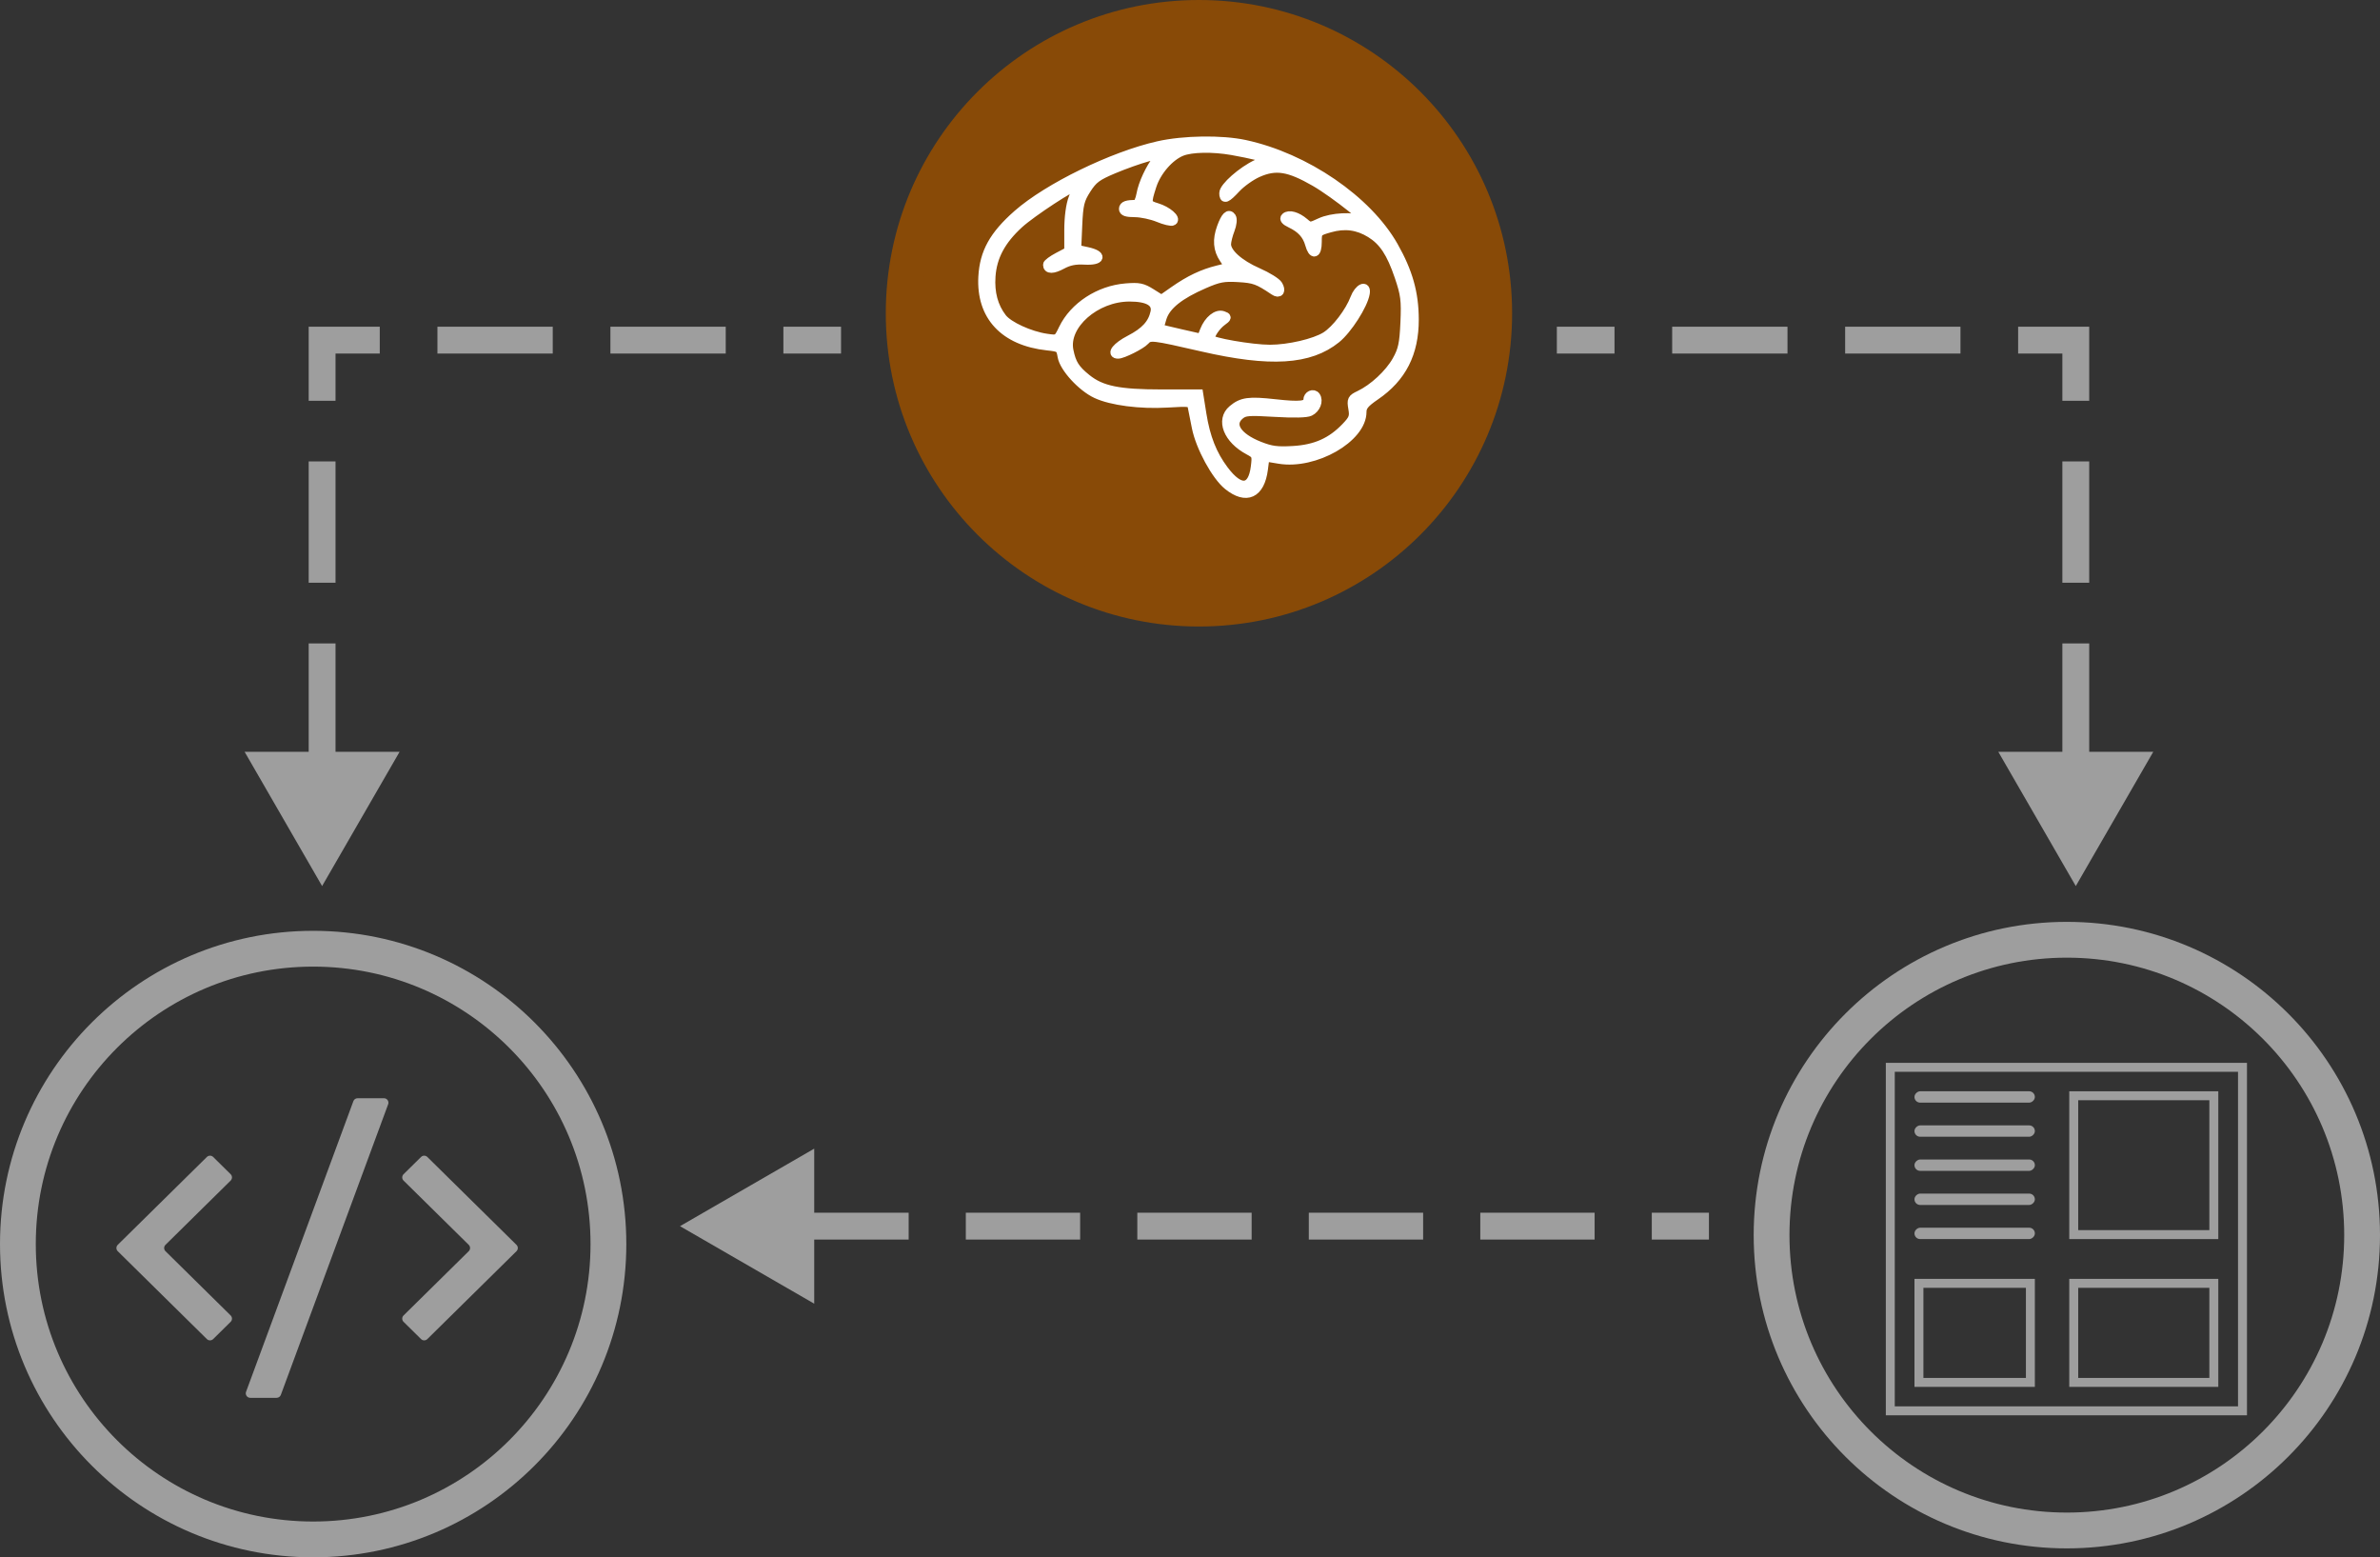 <svg width="266" height="174" viewBox="0 0 266 174" fill="none" xmlns="http://www.w3.org/2000/svg">
<rect x="0" y="0" width="266" height="174" fill="#333333" stroke="none"/>
<circle cx="134" cy="35" r="33" fill="#884A07" stroke="#884A07" stroke-width="4"/>
<path fill-rule="evenodd" clip-rule="evenodd" d="M129.469 16.273C124.351 17.425 117.127 20.945 113.712 23.95C111.065 26.279 109.994 28.21 109.844 30.919C109.602 35.306 112.236 38.129 117.06 38.652C118.473 38.806 118.53 38.846 118.704 39.843C118.922 41.095 120.897 43.25 122.521 44.008C124.219 44.802 127.434 45.219 130.464 45.039C133.034 44.886 133.138 44.903 133.253 45.487C133.319 45.82 133.522 46.842 133.704 47.757C134.14 49.944 135.897 53.172 137.239 54.25C139.299 55.906 140.853 55.191 141.211 52.423L141.388 51.054L142.976 51.318C146.941 51.975 152.227 48.953 152.227 46.027C152.227 45.408 152.544 45.023 153.721 44.219C156.687 42.192 158.079 39.462 158.069 35.689C158.062 32.751 157.394 30.379 155.766 27.505C152.834 22.331 145.911 17.596 139.139 16.135C136.545 15.575 132.297 15.636 129.469 16.273ZM137.687 16.825C138.57 16.978 139.85 17.241 140.531 17.409L141.769 17.714L140.467 18.322C138.822 19.09 136.772 20.896 136.772 21.576C136.772 22.334 137.049 22.223 138.183 21.009C138.741 20.413 139.82 19.648 140.581 19.311C142.589 18.421 144.045 18.652 146.956 20.324C149.187 21.606 153.734 25.235 152.323 24.608C151.258 24.136 148.833 24.261 147.563 24.854C146.421 25.387 146.4 25.387 145.779 24.857C144.964 24.162 144.064 23.908 143.676 24.263C143.469 24.453 143.65 24.678 144.238 24.956C145.423 25.517 146.067 26.225 146.368 27.298C146.723 28.565 147.227 28.407 147.227 27.029C147.227 25.898 147.256 25.865 148.627 25.473C150.293 24.995 151.749 25.184 153.171 26.062C154.606 26.947 155.46 28.237 156.361 30.882C157.045 32.893 157.129 33.546 157.018 36.032C156.911 38.419 156.762 39.107 156.098 40.284C155.26 41.767 153.492 43.408 151.94 44.143C151.085 44.548 151.025 44.668 151.195 45.642C151.357 46.565 151.254 46.834 150.398 47.726C148.789 49.403 147.032 50.184 144.531 50.331C142.736 50.436 142.074 50.349 140.764 49.832C138.252 48.843 137.343 47.403 138.582 46.377C139.112 45.937 139.551 45.904 142.496 46.079C144.641 46.206 146.023 46.173 146.406 45.985C147.08 45.654 147.417 44.795 147.072 44.285C146.797 43.878 146.166 44.162 146.166 44.692C146.166 45.319 145.303 45.416 142.503 45.104C139.576 44.778 138.796 44.886 137.757 45.757C136.372 46.917 137.223 49.078 139.554 50.322C140.423 50.785 140.459 50.877 140.294 52.18C139.968 54.752 138.586 54.888 136.809 52.523C135.5 50.782 134.755 48.899 134.336 46.276L133.975 44.012H129.822C125.032 44.012 123.09 43.614 121.452 42.297C120.171 41.268 119.767 40.628 119.472 39.158C118.9 36.316 122.443 33.192 126.239 33.192C128.342 33.192 129.325 33.779 129.082 34.891C128.8 36.181 127.982 37.072 126.264 37.96C124.821 38.705 124.122 39.573 124.965 39.573C125.478 39.573 127.537 38.54 127.965 38.068C128.514 37.462 128.734 37.486 134.356 38.777C141.977 40.528 146.36 40.259 149.341 37.856C150.619 36.827 152.38 34.074 152.591 32.776C152.757 31.76 151.845 32.191 151.416 33.331C150.845 34.851 149.309 36.856 148.171 37.569C146.93 38.345 144.034 39.018 141.936 39.019C139.893 39.019 135.256 38.209 135.256 37.852C135.256 37.373 135.93 36.385 136.578 35.914C137.175 35.48 137.183 35.432 136.683 35.257C135.996 35.015 135.075 35.758 134.615 36.922L134.269 37.799L131.959 37.276C130.689 36.988 129.622 36.727 129.587 36.695C129.553 36.664 129.691 36.122 129.895 35.492C130.336 34.123 131.821 32.935 134.587 31.736C136.225 31.026 136.764 30.925 138.406 31.021C140.191 31.125 140.608 31.278 142.406 32.489C142.98 32.876 143.24 32.501 142.854 31.842C142.672 31.53 141.649 30.894 140.58 30.427C138.477 29.508 137.067 28.235 137.088 27.275C137.095 26.944 137.28 26.214 137.499 25.653C137.721 25.084 137.787 24.472 137.65 24.268C137.332 23.797 136.96 24.165 136.51 25.396C136.002 26.787 136.088 27.88 136.787 28.914L137.408 29.834L136.106 30.155C134.409 30.573 132.948 31.267 131.216 32.477L129.812 33.459L128.67 32.743C127.684 32.125 127.298 32.046 125.84 32.163C122.846 32.403 120.031 34.238 118.824 36.736C118.228 37.97 118.226 37.971 116.968 37.788C115.094 37.515 112.706 36.421 112.012 35.517C111.046 34.257 110.633 32.722 110.763 30.876C110.918 28.671 111.887 26.855 113.888 25.023C115.291 23.739 120.088 20.601 120.322 20.814C120.372 20.86 120.197 21.449 119.932 22.121C119.635 22.876 119.45 24.247 119.449 25.708L119.449 28.073L118.261 28.699C117.608 29.043 117.074 29.439 117.074 29.578C117.074 30.124 117.682 30.12 118.706 29.567C119.481 29.149 120.182 29.01 121.23 29.069C123.072 29.173 123.272 28.486 121.51 28.105L120.34 27.851L120.457 25.173C120.56 22.842 120.686 22.32 121.434 21.152C122.168 20.006 122.606 19.679 124.456 18.9C125.646 18.399 127.35 17.792 128.243 17.551L129.867 17.113L129.369 17.731C128.542 18.761 127.719 20.527 127.51 21.724C127.401 22.346 127.156 22.852 126.966 22.848C125.966 22.825 125.559 22.968 125.559 23.343C125.559 23.647 125.907 23.761 126.847 23.765C127.555 23.769 128.728 24.018 129.453 24.319C130.179 24.621 130.903 24.793 131.064 24.702C131.515 24.447 130.462 23.541 129.31 23.194C128.142 22.841 128.115 22.723 128.754 20.754C129.283 19.122 130.713 17.474 132.069 16.933C133.174 16.492 135.511 16.447 137.687 16.825Z" fill="white" stroke="white"/>
<circle cx="231" cy="138" r="33" stroke="#9E9E9E" stroke-width="4"/>
<rect x="214.471" y="143.388" width="12.455" height="11.068" stroke="#9E9E9E"/>
<rect x="231.77" y="143.388" width="15.658" height="11.068" stroke="#9E9E9E"/>
<path d="M231.77 122.428H247.428V137.942H231.77V122.428Z" stroke="#9E9E9E"/>
<rect x="213.971" y="123.198" width="1.27" height="13.455" rx="0.635" transform="rotate(-90 213.971 123.198)" fill="#9E9E9E"/>
<rect x="213.971" y="127.009" width="1.27" height="13.455" rx="0.635" transform="rotate(-90 213.971 127.009)" fill="#9E9E9E"/>
<rect x="213.971" y="130.82" width="1.27" height="13.455" rx="0.635" transform="rotate(-90 213.971 130.82)" fill="#9E9E9E"/>
<rect x="213.971" y="134.631" width="1.27" height="13.455" rx="0.635" transform="rotate(-90 213.971 134.631)" fill="#9E9E9E"/>
<rect x="213.971" y="138.442" width="1.27" height="13.455" rx="0.635" transform="rotate(-90 213.971 138.442)" fill="#9E9E9E"/>
<rect x="211.268" y="119.252" width="39.364" height="38.38" stroke="#9E9E9E"/>
<circle cx="35" cy="139" r="33" stroke="#9E9E9E" stroke-width="4"/>
<path d="M57.724 139.086C57.922 139.281 57.922 139.602 57.724 139.798L47.761 149.616C47.567 149.807 47.254 149.807 47.059 149.616L45.104 147.688C44.905 147.492 44.905 147.172 45.104 146.976L52.387 139.798C52.586 139.602 52.586 139.281 52.387 139.086L45.104 131.908C44.905 131.712 44.905 131.391 45.104 131.195L47.059 129.268C47.254 129.076 47.567 129.076 47.761 129.268L57.724 139.086ZM18.496 139.086C18.297 139.281 18.297 139.602 18.496 139.798L25.779 146.976C25.978 147.172 25.978 147.492 25.779 147.688L23.824 149.616C23.629 149.807 23.317 149.807 23.122 149.616L13.16 139.798C12.961 139.602 12.961 139.281 13.16 139.086L23.122 129.268C23.316 129.076 23.629 129.076 23.824 129.268L25.778 131.195C25.977 131.391 25.977 131.712 25.778 131.907L18.496 139.086ZM31.388 155.851C31.316 156.048 31.129 156.178 30.919 156.178H27.97C27.622 156.178 27.38 155.831 27.501 155.505L39.495 123.032C39.567 122.836 39.755 122.705 39.964 122.705H42.913C43.261 122.705 43.503 123.052 43.382 123.379L31.388 155.851Z" fill="#9E9E9E"/>
<path d="M76 137L91 145.66L91 128.34L76 137ZM88.778 138.5L101.556 138.5L101.556 135.5L88.778 135.5L88.778 138.5ZM107.944 138.5L120.722 138.5L120.722 135.5L107.944 135.5L107.944 138.5ZM127.111 138.5L139.889 138.5L139.889 135.5L127.111 135.5L127.111 138.5ZM146.278 138.5L159.056 138.5L159.056 135.5L146.278 135.5L146.278 138.5ZM165.444 138.5L178.222 138.5L178.222 135.5L165.444 135.5L165.444 138.5ZM184.611 138.5L191 138.5L191 135.5L184.611 135.5L184.611 138.5Z" fill="#9E9E9E"/>
<path d="M232 38L233.5 38L233.5 36.5L232 36.5L232 38ZM232 99L240.66 84L223.34 84L232 99ZM174 39.5L180.444 39.5L180.444 36.5L174 36.5L174 39.5ZM186.889 39.5L199.778 39.5L199.778 36.5L186.889 36.5L186.889 39.5ZM206.222 39.5L219.111 39.5L219.111 36.5L206.222 36.5L206.222 39.5ZM225.556 39.5L232 39.5L232 36.5L225.556 36.5L225.556 39.5ZM230.5 38L230.5 44.778L233.5 44.778L233.5 38L230.5 38ZM230.5 51.556L230.5 65.111L233.5 65.111L233.5 51.556L230.5 51.556ZM230.5 71.889L230.5 85.444L233.5 85.444L233.5 71.889L230.5 71.889Z" fill="#9E9E9E"/>
<path d="M36 38L34.5 38L34.5 36.5L36 36.5L36 38ZM36 99L27.34 84L44.66 84L36 99ZM94 39.5L87.556 39.5L87.556 36.5L94 36.5L94 39.5ZM81.111 39.5L68.222 39.5L68.222 36.5L81.111 36.5L81.111 39.5ZM61.778 39.5L48.889 39.5L48.889 36.5L61.778 36.5L61.778 39.5ZM42.444 39.5L36 39.5L36 36.5L42.444 36.5L42.444 39.5ZM37.5 38L37.5 44.778L34.5 44.778L34.5 38L37.5 38ZM37.5 51.556L37.5 65.111L34.5 65.111L34.5 51.556L37.5 51.556ZM37.5 71.889L37.5 85.444L34.5 85.444L34.5 71.889L37.5 71.889Z" fill="#9E9E9E"/>
</svg>

